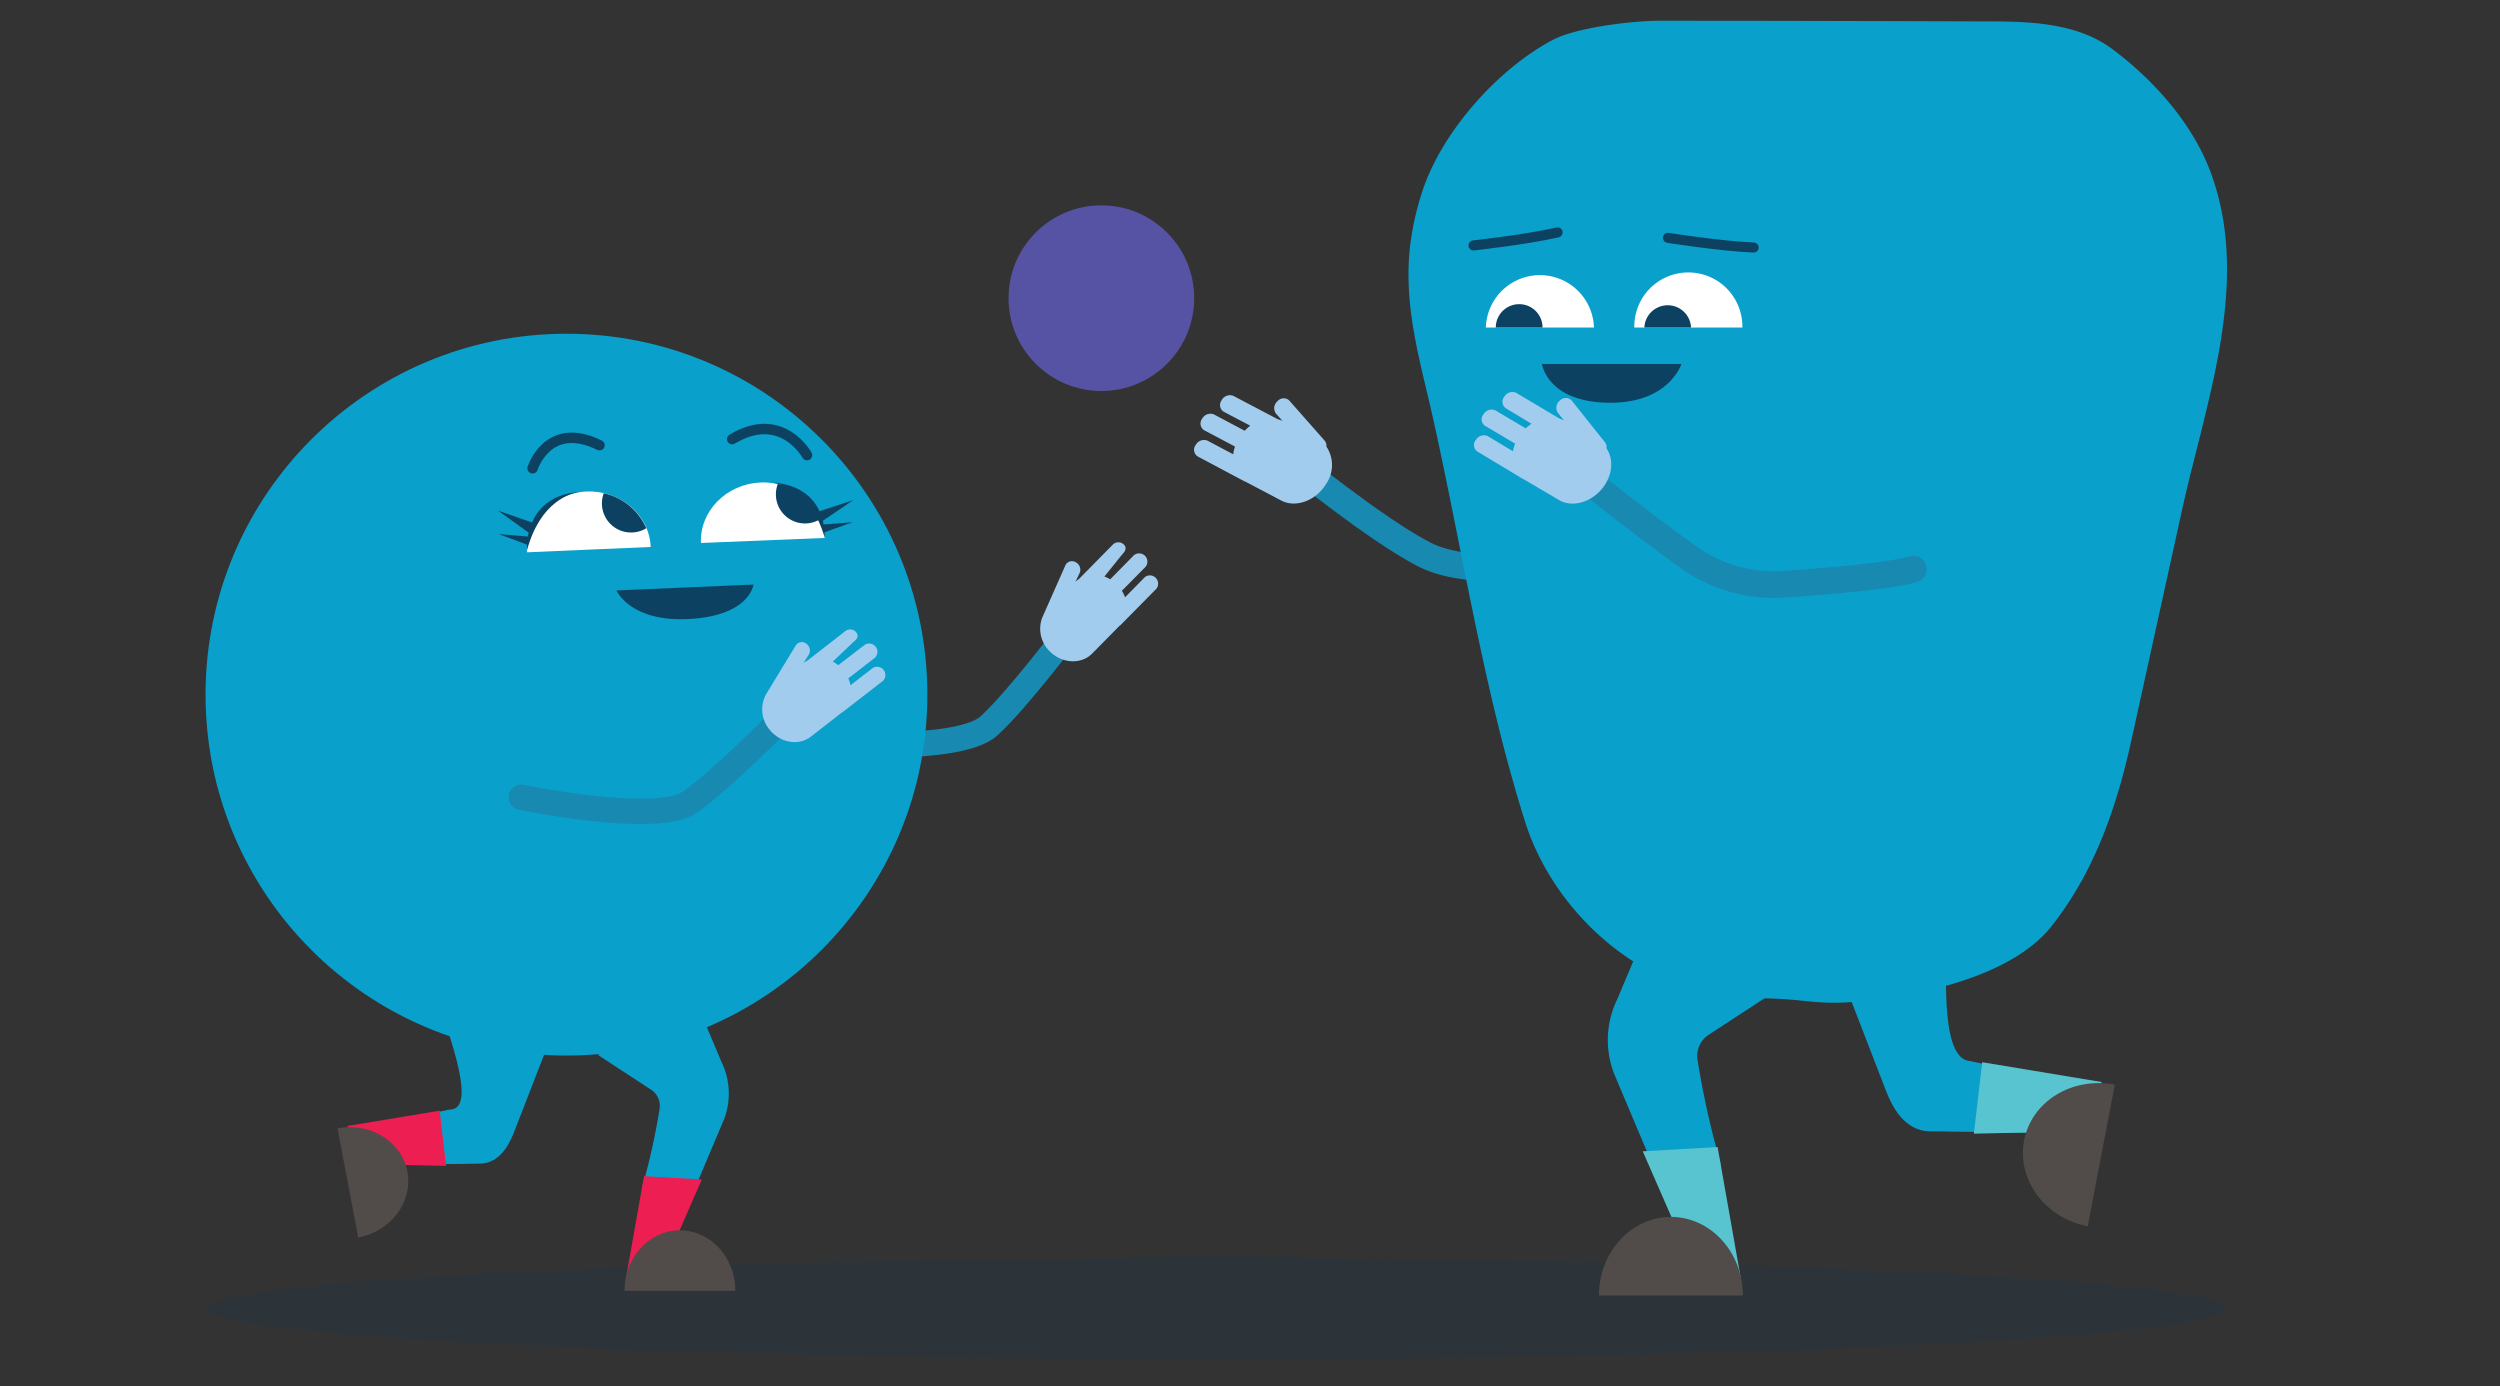 <svg id="Layer_1" data-name="Layer 1" xmlns="http://www.w3.org/2000/svg" viewBox="0 0 496.11 275.13"><rect x="0" y="0" width="496.11" height="275.13" fill="#333333" stroke="none"/><defs><style>.cls-1{fill:#0d4060;opacity:0.15;}.cls-10,.cls-11,.cls-13,.cls-2{fill:none;stroke-linecap:round;stroke-miterlimit:10;}.cls-10,.cls-2{stroke:#188ab2;}.cls-2{stroke-width:5.32px;}.cls-3{fill:#a2cced;}.cls-4{fill:#0aa0cc;}.cls-5{fill:#5753a4;}.cls-6{fill:#57c4cf;}.cls-7{fill:#fff;}.cls-8{fill:#0d4161;}.cls-9{fill:#514c49;}.cls-10{stroke-width:5.05px;}.cls-11,.cls-13{stroke:#0d4161;}.cls-11{stroke-width:2.07px;}.cls-12{fill:#ec1e52;}.cls-13{stroke-width:2px;}</style></defs><ellipse class="cls-1" cx="241.4" cy="259.67" rx="200.61" ry="10.04"/><g id="Layer_1-2" data-name="Layer 1"><path class="cls-2" d="M310.69,111.64s-18.36,3.3-27.92-1.54S256,91.22,256,91.22"/><path class="cls-3" d="M237.66,90.57a1.57,1.57,0,0,1-.37-2.28,1.85,1.85,0,0,1,2.31-.85l5.13,2.71a7.37,7.37,0,0,1,.35-1.53l-6.14-3.25a1.58,1.58,0,0,1-.38-2.28,1.86,1.86,0,0,1,2.32-.86L247,85.48a9.41,9.41,0,0,1,1.11-1l-5.3-2.79a1.58,1.58,0,0,1-.37-2.28,1.84,1.84,0,0,1,2.31-.85l8.83,4.64a4.92,4.92,0,0,1,.93.34l-1.32-1.49a1.81,1.81,0,0,1,.32-2.43h0a1.61,1.61,0,0,1,2.32-.16l7.05,8a1.46,1.46,0,0,1,.33,1.15,6.59,6.59,0,0,1-.07,7.45c-2,3.3-6,4.78-8.86,3.28l-7-3.69-.14-.08-.08,0Z"/><path class="cls-4" d="M373.78,198.16c-13.79,1.91-13.42-.08-26.06-.08-20.26,0-39-15.92-45.05-34.94-8.06-25.42-12.25-52.72-18-78.81C282,72,278.13,60.49,280,47.51A57.12,57.12,0,0,1,282.24,38c3.93-12,15.2-24.48,26-30.13,4.6-2.4,15.62-3.75,21.05-3.75,22.84,0,42.16.06,65,.13,8.37,0,17.89.22,25,5.57,7.84,5.88,15.44,14.22,19.16,23.74,8.54,22-.69,46-5.49,67.88q-5,22.74-10,45.46c-2.9,13.24-7.34,26.12-15.78,36.81C400.12,192.8,384.55,196.67,373.78,198.16Z"/><circle class="cls-5" cx="218.56" cy="59.17" r="18.42"/><path class="cls-4" d="M411.74,221.13l1.59.1c-14.43-7.07-1.07-6,2.43-5.4l-24.89-5.28c-5.37-.47-4.48-15.14-4.8-16.77l6.75-3.76.63-.14c-.68.05-1.35.11-2,.18-4.62.42-9.23,1.09-13.84,1.65a124.7,124.7,0,0,1-12.52,1l9.31,24.1c.64,1.44,3,7.92,9,7.69l30.15.43C415,225,411.22,223.15,411.74,221.13Z"/><path class="cls-4" d="M327.1,183.66l-6.21,14.73a18.43,18.43,0,0,0-.54,14.78l16.34,38.7c.64,2,4.18,2.7,5.68,2.42,1.93-.37,3,2.31,2.68-.49l-4.7-22.13c-.05-.26,1.18-.51,1.1-.76a175.52,175.52,0,0,1-4.6-20.67A5,5,0,0,1,339,205.4l13.67-8.93a5,5,0,0,0,1.46-6.87,4.71,4.71,0,0,0-.9-1l-.14-.11c-1-.45,2.31,3.23,1.38,2.57-5.38-1.33-10.61-3.65-15.86-5.68"/><polygon class="cls-6" points="417.06 214.72 413.95 224.48 391.7 224.97 393.36 210.79 417.06 214.72"/><path class="cls-2" d="M309.28,90.75s14.68,11.9,25.88,19.88A29,29,0,0,0,354,115.94c8.91-.61,21.33-1.66,25.7-3"/><path class="cls-3" d="M293.14,89.58a1.57,1.57,0,0,1-.25-2.29,1.84,1.84,0,0,1,2.35-.74l5,3a7.23,7.23,0,0,1,.43-1.51l-6-3.56a1.56,1.56,0,0,1-.26-2.29,1.85,1.85,0,0,1,2.36-.74l6,3.56a7.74,7.74,0,0,1,1.16-.91L298.8,81a1.56,1.56,0,0,1-.26-2.3,1.85,1.85,0,0,1,2.35-.74l8.57,5.1a5,5,0,0,1,.92.39l-1.25-1.56a1.83,1.83,0,0,1,.43-2.41h0a1.62,1.62,0,0,1,2.33,0l6.63,8.32a1.48,1.48,0,0,1,.27,1.17c1.37,2,1.28,4.92-.43,7.43-2.21,3.19-6.26,4.46-9,2.82l-6.79-4-.14-.1-.08,0Z"/><path class="cls-7" d="M294.86,65a10.73,10.73,0,0,1,21.45,0"/><path class="cls-7" d="M324.32,65a10.72,10.72,0,0,1,21.44-.43,3.08,3.08,0,0,1,0,.43"/><path class="cls-8" d="M296.83,65a4.64,4.64,0,0,1,9.28,0"/><path class="cls-8" d="M326.31,65a4.64,4.64,0,0,1,9.27,0"/><path class="cls-8" d="M333.67,72.23s-2.47,7.92-14.6,7.69S306,72.23,306,72.23Z"/><polygon class="cls-6" points="345.45 253.66 337.33 254.42 325.99 228.47 340.85 227.62 345.45 253.66"/><path class="cls-9" d="M414.3,243.34c-8.46-1.62-14.1-9.2-12.63-17s9.53-12.71,18-11.1"/><path class="cls-9" d="M345.86,257.08c0-8.61-6.41-15.59-14.28-15.59s-14.28,7-14.28,15.59"/><path class="cls-10" d="M212.46,124.86s-10.2,13.66-16.18,19.17-33.3,3.5-33.3,3.5h0"/><circle class="cls-4" cx="112.41" cy="137.85" r="71.62"/><path class="cls-11" d="M160.15,90.32s-5-9.11-14.85-3.18"/><path class="cls-11" d="M105.69,92.93s3-9.64,13.28-4.58"/><path class="cls-8" d="M122.33,117.17s2.7,6.37,14.61,5.66S149.53,116,149.53,116Z"/><path class="cls-7" d="M129.13,108.54c-.28-6.37-6-11.29-12.77-11s-12.07,5.69-11.79,12.06"/><path class="cls-8" d="M169.49,110.32l-.48-.13.48.13"/><path class="cls-8" d="M99,106l5.76.47c0-.25.09-.5.15-.77l-6.06-4.36,6.73,2.34c1.2-2.8,3.84-5.67,9.46-6.07-1.74.25-7.83,1.81-10.48,11.66q0-.6,0-1.2Z"/><path class="cls-8" d="M128.25,104.82a5.78,5.78,0,0,1-8.44-6.94A12,12,0,0,1,128.25,104.82Z"/><path class="cls-7" d="M163.68,106.75c-.28-6.37-6-11.29-12.77-11s-12.08,5.69-11.81,12"/><path class="cls-8" d="M169.2,103.63l-5.76.44c-.05-.24-.09-.48-.15-.73l6.06-4.1-6.72,2.2c-1.21-2.61-3.84-5.32-9.43-5.7,1.74.23,7.82,1.7,10.47,11v-1.13Z"/><path class="cls-8" d="M162.8,103a5.77,5.77,0,0,1-8.43-7A12,12,0,0,1,162.8,103Z"/><path class="cls-10" d="M155.49,142.3s-11.92,12.19-18.57,16.86-33.48-.95-33.48-.95h0"/><path class="cls-3" d="M152,137.81a6.24,6.24,0,0,0,.65,6.9c2.1,2.7,5.81,3.37,8.25,1.48l6-4.67.12-.11.07,0,8.12-6.29a1.64,1.64,0,0,0-2-2.57l-4.43,3.43a6.54,6.54,0,0,0-.44-1.36l5.3-4.11a1.64,1.64,0,0,0-2-2.57L166.34,132a6.94,6.94,0,0,0-1.08-.71l4.08-3.88c.62-.48,1.18-1.13.63-1.84a1.54,1.54,0,0,0-2.15-.38l-7.58,5.89a5.23,5.23,0,0,0-.82.49l1.07-1.63a1.67,1.67,0,0,0-.47-2.2h0a1.45,1.45,0,0,0-2,.19l-.07.09"/><path class="cls-3" d="M206.83,122.55a6.23,6.23,0,0,0,1.55,6.76c2.44,2.4,6.21,2.57,8.37.37l5.34-5.42.11-.12.07,0,7.21-7.31a1.64,1.64,0,0,0-.29-2.3,1.62,1.62,0,0,0-2,0l-3.93,4a6.42,6.42,0,0,0-.63-1.29l4.71-4.77a1.64,1.64,0,0,0-2.32-2.29l-4.7,4.78a7.23,7.23,0,0,0-1.16-.55l3.53-4.39c.55-.56,1-1.27.38-1.91a1.55,1.55,0,0,0-2.18-.09l-6.74,6.84a6,6,0,0,0-.74.59l.84-1.75a1.66,1.66,0,0,0-.76-2.12h0a1.46,1.46,0,0,0-2,.46.31.31,0,0,0-.05.1"/><path class="cls-4" d="M109.1,206.41,101.88,225c-.49,1.11-2.35,6.1-6.94,5.92l-23.28.33c-1.17.1,1.76-1.33,1.37-2.89l-1.22.08c11.14-5.47.82-4.67-1.88-4.17l19.22-4.08c6,.19-.91-16.34-.66-17.59"/><path class="cls-4" d="M138.42,199.46l4.8,11.37a14.25,14.25,0,0,1,.41,11.41L131,252.14c-.49,1.52-3.23,2.08-4.38,1.86-1.5-.28-2.3,1.78-2.07-.37l3.64-17.1c0-.2-.91-.39-.85-.59A134,134,0,0,0,130.9,220a3.83,3.83,0,0,0-1.7-3.76l-10.55-6.9"/><polygon class="cls-12" points="68.94 223.44 71.34 230.98 88.52 231.36 87.25 220.41 68.94 223.44"/><polygon class="cls-12" points="124.24 253.51 130.52 254.1 139.27 234.06 127.8 233.4 124.24 253.51"/><path class="cls-9" d="M71.09,245.58c6.53-1.25,10.9-7.11,9.75-13.09s-7.36-9.82-13.87-8.58"/><path class="cls-9" d="M123.93,256.15c0-6.66,4.94-12,11-12s11,5.39,11,12"/><path class="cls-13" d="M292.41,48.7s10.25-1.11,16.69-2.58"/><path class="cls-13" d="M331,47.2s10.43,1.65,17,1.92"/></g></svg>